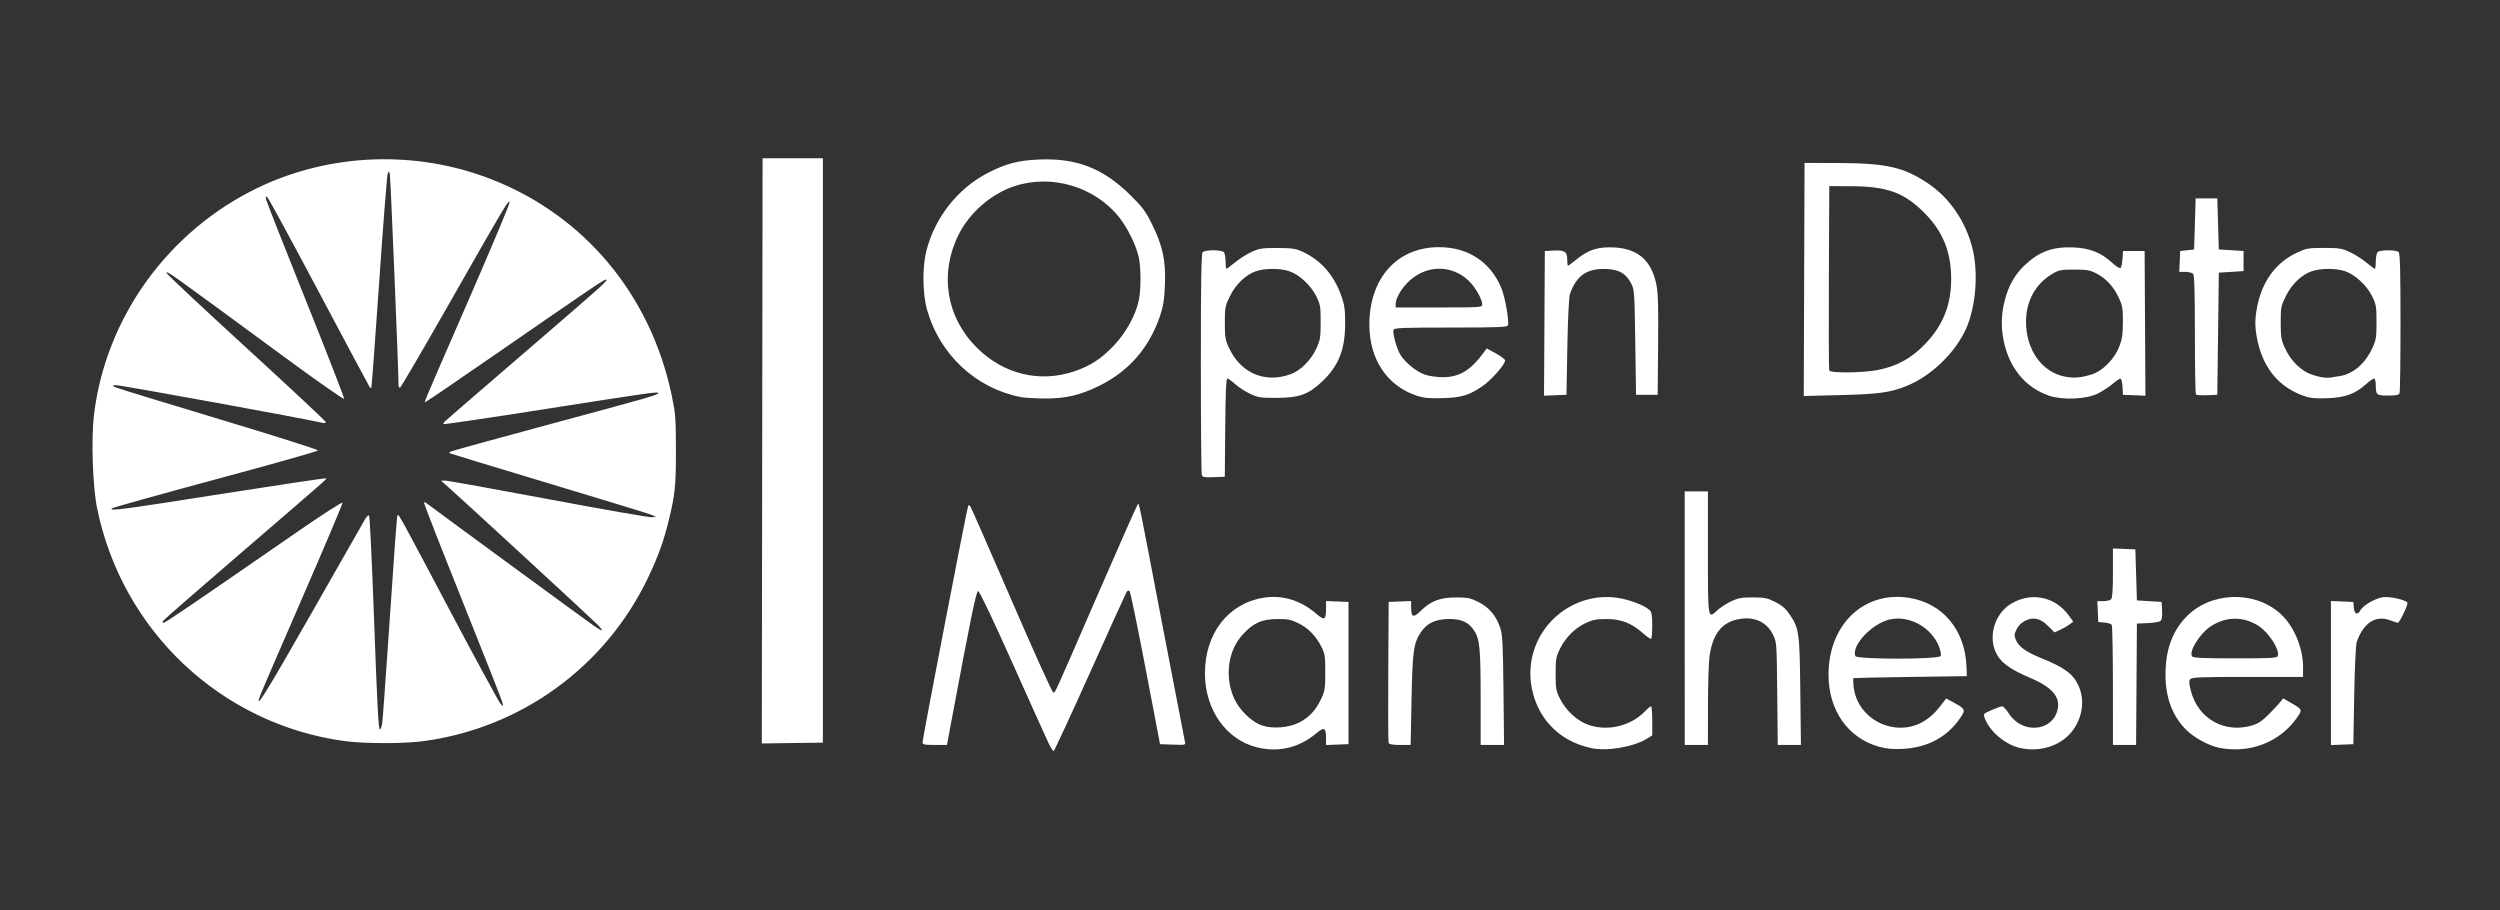 <?xml version="1.0" encoding="UTF-8"?>
<svg version="1.1" viewBox="0 0 250 91" xmlns="http://www.w3.org/2000/svg" xmlns:cc="http://creativecommons.org/ns#" xmlns:dc="http://purl.org/dc/elements/1.1/" xmlns:rdf="http://www.w3.org/1999/02/22-rdf-syntax-ns#">
<rect x="0" y="0" width="250" height="91" fill="#333333" stroke="none"/>
<g transform="translate(0,-961.4)">
<path d="m104.85 1035.7c-0.215-0.446-1.837-4.046-3.606-8-1.955-4.372-3.297-7.188-3.425-7.188-0.199 0-0.702 2.442-2.698 13.102l-0.427 2.28h-1.218c-1.064 0-1.218-0.035-1.218-0.275 0-0.393 4.471-23.571 4.565-23.665 0.043-0.042 0.134-0.013 0.203 0.066 0.069 0.079 1.922 4.301 4.119 9.381 2.196 5.08 4.075 9.237 4.176 9.237 0.223 0-0.19 0.906 4.438-9.739 2.126-4.889 3.923-8.951 3.995-9.027 0.167-0.177-0.036-1.161 2.474 11.964 1.196 6.249 2.213 11.522 2.26 11.717 0.086 0.351 0.073 0.354-1.199 0.309l-1.286-0.045-1.446-7.575c-0.796-4.166-1.515-7.644-1.599-7.728-0.101-0.101-0.201-0.075-0.296 0.077-0.079 0.127-1.728 3.761-3.665 8.076s-3.575 7.845-3.639 7.846c-0.065 1e-4 -0.293-0.365-0.508-0.811zm20.877 0.443c-3.112-0.757-5.244-3.787-5.233-7.438 0.012-3.966 2.321-6.946 5.831-7.528 1.884-0.312 3.735 0.242 5.284 1.582 0.846 0.732 0.992 0.657 0.995-0.515l3e-3 -0.741 2.242 0.09v14.222l-2.242 0.09-3e-3 -0.664c-4e-3 -1.109-0.168-1.184-1.025-0.471-1.699 1.413-3.724 1.888-5.851 1.371zm4.157-2.476c1.002-0.49 1.692-1.23 2.243-2.404 0.36-0.768 0.402-1.043 0.402-2.635-1.6e-4 -1.546-0.047-1.871-0.357-2.494-0.548-1.103-1.342-1.927-2.314-2.404-0.753-0.369-1.07-0.433-2.122-0.426-1.562 0.01-2.403 0.389-3.477 1.565-1.47 1.608-1.814 4.213-0.843 6.378 0.528 1.177 1.776 2.376 2.824 2.712 1.069 0.343 2.598 0.22 3.644-0.291zm29.234 2.54c-1.737-0.385-3.087-1.147-4.175-2.356-1.48-1.646-2.181-4.108-1.807-6.343 0.681-4.075 4.533-6.912 8.589-6.327 1.202 0.174 2.692 0.737 3.224 1.218 0.221 0.2 0.275 0.498 0.275 1.513 0 0.695-0.044 1.308-0.098 1.362-0.054 0.054-0.419-0.188-0.812-0.537-1.154-1.027-2.189-1.433-3.651-1.433-1.004 0-1.397 0.074-2.087 0.397-1.074 0.501-2.032 1.459-2.584 2.584-0.387 0.789-0.43 1.036-0.429 2.499 4.7e-4 1.488 0.038 1.698 0.453 2.518 0.532 1.052 1.525 2.021 2.524 2.462 1.938 0.858 4.493 0.322 5.979-1.253 0.25-0.265 0.511-0.481 0.58-0.481 0.069 0 0.126 0.655 0.126 1.456v1.456l-0.525 0.325c-1.35 0.834-4.027 1.286-5.581 0.941zm28.831-0.12c-3.136-0.852-5.098-3.635-5.096-7.228 2e-3 -5.021 3.557-8.399 8.072-7.672 3.37 0.543 5.595 3.224 5.726 6.899l0.033 0.927-5.643 0.082c-3.103 0.045-5.67 0.097-5.703 0.116-0.033 0.019-0.022 0.407 0.025 0.864 0.219 2.121 2 3.844 4.211 4.072 1.676 0.173 3.214-0.544 4.377-2.039l0.669-0.86 0.764 0.416c1.125 0.612 1.179 0.722 0.705 1.438-1.306 1.974-3.275 3.052-5.821 3.187-0.956 0.051-1.588-0.01-2.319-0.203zm6.13-9.089c0.05-0.131-0.023-0.538-0.163-0.904-0.752-1.97-3.034-3.219-4.994-2.734-1.773 0.438-3.789 2.605-3.391 3.644 0.136 0.354 8.412 0.349 8.548-0.01zm7.894 9.19c-1.487-0.35-2.991-1.629-3.505-2.982-0.155-0.408-0.133-0.434 0.694-0.8 0.47-0.208 0.945-0.378 1.056-0.378 0.111 0 0.423 0.342 0.694 0.761 1.297 2.002 4.252 1.795 4.826-0.338 0.353-1.313-0.481-2.314-2.717-3.261-1.77-0.749-2.724-1.388-3.223-2.158-1.093-1.685-0.442-4.23 1.349-5.28 2.019-1.183 4.378-0.685 5.744 1.214l0.431 0.599-0.372 0.282c-0.205 0.155-0.626 0.397-0.936 0.538l-0.564 0.255-0.626-0.626c-0.784-0.784-1.472-0.947-2.298-0.543-0.372 0.182-0.688 0.494-0.864 0.854-0.251 0.514-0.256 0.619-0.051 1.111 0.263 0.631 1 1.16 2.416 1.735 2.424 0.985 3.263 1.594 3.808 2.764 0.634 1.362 0.465 2.997-0.45 4.357-1.09 1.621-3.297 2.394-5.412 1.896zm19.986 0c-1.088-0.212-2.561-1.017-3.373-1.841-1.356-1.378-2.033-3.187-2.036-5.441-4e-3 -2.46 0.646-4.312 2.022-5.767 2.416-2.554 6.793-2.74 9.434-0.402 1.356 1.201 2.3 3.411 2.3 5.384v0.97h-5.546c-4.64 0-5.577 0.037-5.731 0.223-0.144 0.174-0.132 0.43 0.058 1.169 0.713 2.782 3.358 4.283 6.107 3.466 0.623-0.185 1.026-0.453 1.69-1.121 0.479-0.483 0.997-1.039 1.15-1.236l0.278-0.358 0.727 0.416c1.204 0.69 1.215 0.715 0.684 1.486-1.691 2.457-4.715 3.645-7.764 3.05zm5.82-9.186c0.225-0.586-0.864-2.308-1.887-2.986-1.486-0.985-3.233-0.992-4.764-0.021-1.121 0.711-2.289 2.574-1.912 3.049 0.116 0.146 1.17 0.193 4.313 0.193 3.577 0 4.173-0.033 4.25-0.235zm-88.918 8.699c-0.041-0.106-0.056-3.324-0.034-7.15l0.04-6.957 2.242-0.09 3e-3 0.587c5e-3 1.05 0.207 1.135 0.958 0.4 1.019-0.998 1.944-1.35 3.536-1.348 1.158 0 1.443 0.06 2.241 0.459 1.062 0.531 1.779 1.383 2.177 2.59 0.226 0.684 0.275 1.623 0.324 6.254l0.058 5.449h-2.34v-4.707c0-4.944-0.095-5.905-0.669-6.757-0.551-0.818-1.254-1.135-2.5-1.13-1.334 0.01-2.211 0.417-2.807 1.318-0.735 1.111-0.842 1.881-0.937 6.755l-0.088 4.522h-1.065c-0.709 0-1.089-0.065-1.139-0.193zm29.611-12.483v-12.676h2.319v6.111c0 6.759-0.014 6.674 0.942 5.775 0.29-0.272 0.909-0.674 1.377-0.893 0.712-0.334 1.068-0.398 2.189-0.394 1.175 0.01 1.449 0.06 2.242 0.465 0.656 0.334 1.04 0.665 1.404 1.206 0.97 1.445 1.017 1.779 1.085 7.711l0.062 5.372h-2.318l-0.051-5.14c-0.051-5.126-0.052-5.142-0.438-5.913-0.659-1.318-1.98-1.862-3.609-1.486-1.554 0.359-2.413 1.511-2.722 3.655-0.086 0.592-0.157 2.834-0.159 4.981l-3e-3 3.903h-2.319zm42.819 6.763c-2e-3 -3.252-0.054-5.995-0.118-6.095-0.064-0.1-0.393-0.204-0.732-0.232l-0.616-0.05-0.046-1.044-0.046-1.043h0.595c0.327 0 0.678-0.083 0.78-0.185 0.129-0.129 0.186-0.936 0.186-2.635v-2.449l2.242 0.09 0.077 2.551 0.077 2.551 2.473 0.154 0.046 0.864c0.031 0.581-0.022 0.92-0.161 1.036-0.114 0.094-0.691 0.192-1.282 0.218l-1.076 0.046-0.04 6.068-0.04 6.068h-2.315l-3e-3 -5.913zm21.8-1.275v-7.202l2.242 0.09 0.048 0.58c0.054 0.65 0.376 0.779 0.653 0.26 0.255-0.477 1.49-1.2 2.241-1.312 0.677-0.102 2.286 0.255 2.466 0.546 0.099 0.16-0.785 2.014-0.961 2.014-0.06 0-0.404-0.113-0.764-0.25-1.444-0.551-2.679 0.252-3.345 2.174-0.093 0.27-0.201 2.564-0.251 5.342l-0.087 4.87-2.242 0.09zm-198.65 6.801c-12.346-1.688-22.264-11.048-24.744-23.351-0.425-2.108-0.583-6.817-0.309-9.178 1.136-9.77 7.406-18.48 16.42-22.811 7.217-3.467 15.795-3.778 23.323-0.844 9.291 3.621 15.91 11.536 18.029 21.556 0.389 1.84 0.425 2.302 0.433 5.488 0.008 3.545-0.088 4.495-0.708 7.034-0.521 2.132-1.065 3.642-2.073 5.756-4.25 8.915-12.69 15.055-22.487 16.36-1.99 0.265-5.906 0.26-7.884-0.011zm3.773-1.738c0.049-0.319 0.301-3.71 0.56-7.536 0.733-10.85 0.911-13.256 0.985-13.33 0.111-0.111 0.292 0.222 5.266 9.62 2.61 4.932 4.877 9.102 5.038 9.267 0.288 0.296 0.291 0.293 0.145-0.232-0.081-0.293-1.888-4.875-4.015-10.182-2.127-5.307-3.835-9.682-3.794-9.723 0.041-0.041 0.162-0.01 0.271 0.082 0.527 0.416 16.06 11.794 16.689 12.224 0.946 0.648 1.085 0.626 0.428-0.066-0.463-0.487-13.909-12.872-15.203-14.003l-0.479-0.419 0.401-0.01c0.22-0.01 4.872 0.832 10.337 1.857 5.465 1.025 10.12 1.838 10.343 1.808l0.407-0.056-0.46-0.194c-0.253-0.106-4.879-1.522-10.28-3.145-5.401-1.623-9.849-2.976-9.884-3.005-0.035-0.029-0.023-0.095 0.028-0.146 0.051-0.051 4.567-1.297 10.035-2.77 10.02-2.698 10.793-2.92 10.793-3.107 0-0.156-0.96-0.02-11.553 1.644-5.407 0.849-9.868 1.507-9.913 1.462-0.045-0.044 0.019-0.172 0.141-0.281 0.433-0.39 2.617-2.275 9.189-7.933 6.691-5.761 7.218-6.237 6.9-6.237-0.199 0-1.478 0.866-10.842 7.338-3.784 2.615-6.978 4.794-7.099 4.842-0.274 0.107-0.78 1.327 4.151-9.999 2.31-5.305 4.179-9.752 4.154-9.883-0.068-0.353-0.362 0.139-5.832 9.75-2.746 4.825-5.054 8.773-5.13 8.773-0.075 0-0.137-0.122-0.136-0.27 0.004-1.296-0.8-20.767-0.87-21.063-0.09-0.378-0.095-0.379-0.219-0.055-0.07 0.182-0.452 5.052-0.849 10.821-0.397 5.769-0.75 10.519-0.784 10.554-0.034 0.036-0.098 0.028-0.143-0.016-0.044-0.044-2.31-4.282-5.035-9.417-2.725-5.135-5.062-9.441-5.195-9.568-0.216-0.208-0.229-0.185-0.132 0.228 0.059 0.253 1.847 4.793 3.973 10.09 2.126 5.296 3.84 9.706 3.809 9.799-0.031 0.092-2.732-1.798-6.002-4.201-11.95-8.781-11.743-8.634-11.743-8.365 0 0.091 3.583 3.447 7.961 7.456 4.379 4.009 7.961 7.359 7.961 7.443 0 0.084-0.157 0.115-0.348 0.068-1.525-0.375-20.375-3.814-20.676-3.772-0.387 0.054-0.387 0.054 0.077 0.252 0.255 0.109 4.903 1.533 10.329 3.165 5.426 1.632 9.848 3.035 9.828 3.117-0.021 0.083-4.632 1.387-10.248 2.898-5.615 1.511-10.278 2.815-10.361 2.898-0.293 0.293 0.848 0.142 11.054-1.462 5.644-0.887 10.294-1.581 10.333-1.542 0.093 0.092 0.679-0.423-8.182 7.205-4.294 3.696-7.902 6.837-8.019 6.978-0.163 0.197-0.167 0.257-0.018 0.257 0.183 0 2.447-1.539 13.37-9.088 2.466-1.704 4.502-3.017 4.525-2.918 0.023 0.099-1.776 4.354-3.998 9.456-2.222 5.101-4.135 9.542-4.252 9.867-0.577 1.609 0.553-0.209 5.225-8.411 2.781-4.882 5.171-9.074 5.312-9.315 0.141-0.241 0.308-0.381 0.372-0.309 0.064 0.071 0.266 4.2 0.45 9.173 0.384 10.419 0.479 12.213 0.644 12.213 0.066 0 0.16-0.261 0.21-0.58zm38.005-27.282 0.039-29.26h6.029v58.435l-6.107 0.084zm43.962 2.425c-0.053-0.138-0.096-5.17-0.096-11.183 0-8.297 0.045-10.977 0.186-11.118 0.102-0.102 0.575-0.186 1.051-0.186 0.476 0 0.949 0.083 1.051 0.186 0.102 0.102 0.185 0.519 0.185 0.928 0 0.408 0.036 0.742 0.079 0.742s0.445-0.297 0.891-0.661c0.446-0.363 1.193-0.833 1.66-1.043 0.739-0.334 1.067-0.382 2.549-0.38 1.435 9e-3 1.82 0.058 2.466 0.353 1.881 0.86 3.175 2.318 3.923 4.421 0.328 0.923 0.39 1.369 0.389 2.798-3e-3 2.618-0.679 4.282-2.378 5.855-1.339 1.24-2.248 1.557-4.478 1.562-1.602 0.01-1.863-0.037-2.647-0.404-0.478-0.224-1.147-0.659-1.487-0.966-0.34-0.307-0.696-0.559-0.791-0.559-0.122 0-0.184 1.427-0.213 4.908l-0.041 4.908-1.102 0.044c-0.901 0.037-1.119 0-1.198-0.206zm8.866-10.079c0.98-0.35 2.042-1.405 2.574-2.555 0.405-0.877 0.445-1.117 0.445-2.664 0-1.55-0.038-1.779-0.433-2.582-0.528-1.075-1.702-2.169-2.687-2.505-0.922-0.314-2.419-0.315-3.336-9e-3 -1.041 0.355-2.024 1.295-2.62 2.506-0.477 0.97-0.508 1.132-0.507 2.659 2e-3 1.425 0.051 1.732 0.402 2.483 1.193 2.552 3.583 3.584 6.162 2.662zm-26.995 2.272c-4.485-0.887-8.089-4.256-9.352-8.741-0.445-1.579-0.476-4.25-0.068-5.861 0.845-3.337 3.125-6.241 6.119-7.793 1.835-0.951 3.058-1.272 5.179-1.359 3.756-0.153 6.406 0.887 9.133 3.587 1.191 1.179 1.516 1.616 2.129 2.86 1.082 2.197 1.393 3.637 1.301 6.023-0.06 1.565-0.155 2.176-0.493 3.175-1.075 3.176-3.096 5.506-6.041 6.966-1.95 0.967-3.425 1.309-5.551 1.288-0.943-0.01-2.003-0.074-2.356-0.144zm5.346-2.562c1.63-0.547 2.727-1.26 4-2.6 1.201-1.264 2.185-3.058 2.489-4.54 0.218-1.058 0.216-3.191-4e-3 -4.236-0.249-1.187-1.089-2.921-1.937-4-2.428-3.09-6.773-4.391-10.512-3.147-2.339 0.778-4.498 2.664-5.591 4.883-1.92 3.899-1.22 8.203 1.831 11.255 2.656 2.656 6.273 3.543 9.722 2.385zm34.293 2.432c-2.979-0.984-4.755-3.639-4.755-7.109 0-4.654 2.78-7.75 6.957-7.75 2.927 0 5.183 1.49 6.257 4.135 0.374 0.921 0.785 3.303 0.637 3.69-0.068 0.177-1.056 0.214-5.713 0.214-4.801 0-5.644 0.033-5.718 0.226-0.122 0.317 0.312 1.897 0.688 2.504 0.488 0.789 1.633 1.71 2.473 1.99 0.42 0.14 1.226 0.25 1.791 0.246 1.632-0.013 2.747-0.682 4.023-2.415l0.341-0.464 0.895 0.488c0.492 0.268 0.914 0.583 0.938 0.698 0.071 0.348-1.376 1.998-2.284 2.605-1.374 0.917-2.043 1.118-3.942 1.18-1.363 0.044-1.877-0.01-2.587-0.237zm6.53-9.144c0-0.505-0.697-1.726-1.339-2.344-1.669-1.607-4.145-1.62-5.913-0.029-0.779 0.7-1.404 1.747-1.404 2.35v0.338h4.329c4.249 0 4.329-9e-3 4.329-0.314zm56.735 9.154c-2.243-0.743-3.842-2.545-4.483-5.051-0.392-1.532-0.393-2.949-3e-3 -4.475 0.378-1.478 0.992-2.572 1.964-3.502 1.473-1.409 2.862-1.914 4.979-1.811 1.592 0.077 2.713 0.529 3.797 1.528 0.427 0.394 0.769 0.601 0.853 0.516 0.077-0.077 0.161-0.489 0.187-0.914l0.048-0.773h2.164l0.04 7.234 0.04 7.234-2.245-0.09-0.047-0.812c-0.026-0.446-0.119-0.811-0.207-0.811-0.088 0-0.448 0.246-0.799 0.546-0.351 0.3-1.022 0.734-1.491 0.964-1.128 0.552-3.47 0.658-4.799 0.218zm4.246-2.152c1.058-0.333 2.234-1.524 2.716-2.75 0.292-0.742 0.364-1.225 0.371-2.469 8e-3 -1.351-0.043-1.654-0.393-2.403-0.533-1.139-1.253-1.932-2.211-2.437-0.693-0.365-0.962-0.415-2.256-0.415-1.322 0-1.54 0.041-2.188 0.422-1.677 0.986-2.635 2.716-2.642 4.771-9e-3 2.882 1.656 5.164 4.044 5.54 0.848 0.134 1.527 0.065 2.558-0.26zm21.182 2.164c-2.483-0.886-4.045-2.753-4.636-5.541-0.286-1.349-0.285-2.178 2e-3 -3.542 0.515-2.451 1.868-4.261 3.907-5.228 0.972-0.461 1.149-0.492 2.74-0.492 1.531 0 1.791 0.043 2.605 0.424 0.497 0.233 1.237 0.703 1.645 1.044 0.407 0.341 0.783 0.62 0.835 0.62 0.052 0 0.095-0.334 0.095-0.742 0-0.408 0.084-0.826 0.185-0.928 0.241-0.241 1.862-0.241 2.102 0 0.139 0.139 0.185 1.911 0.185 7.021 0 3.76-0.042 6.946-0.094 7.08-0.073 0.19-0.329 0.245-1.143 0.245-1.17 0-1.237-0.059-1.237-1.095 0-0.347-0.075-0.606-0.175-0.606-0.096 0-0.453 0.251-0.793 0.559-1.08 0.976-2.13 1.355-3.902 1.41-1.187 0.037-1.726-0.016-2.321-0.229zm3.55-1.976c1.37-0.222 2.561-1.229 3.284-2.779 0.392-0.84 0.433-1.089 0.433-2.628 0-1.55-0.038-1.779-0.433-2.582-0.528-1.075-1.702-2.169-2.687-2.505-0.922-0.314-2.419-0.315-3.336-9e-3 -1.042 0.355-2.024 1.295-2.62 2.507-0.477 0.972-0.508 1.132-0.505 2.659 3e-3 1.419 0.053 1.733 0.402 2.482 0.498 1.069 1.216 1.897 2.085 2.407 0.665 0.39 1.863 0.676 2.457 0.587 0.17-0.025 0.584-0.091 0.92-0.146zm-79.492-5.284 0.04-7.234 0.902-0.046c1.088-0.057 1.34 0.115 1.34 0.916 0 0.33 0.036 0.599 0.079 0.599s0.454-0.305 0.912-0.678c1.144-0.932 2.114-1.231 3.717-1.147 2.325 0.122 3.669 1.271 4.175 3.567 0.203 0.922 0.239 1.999 0.203 6.142l-0.043 5.024h-2.164l-0.077-5.256c-0.074-5.062-0.09-5.28-0.422-5.9-0.52-0.972-1.152-1.348-2.382-1.418-1.991-0.112-3.081 0.622-3.737 2.517-0.093 0.268-0.201 2.546-0.251 5.265l-0.088 4.792-2.245 0.09zm25.972-4.391 0.04-11.655 3.401 0.012c4.758 0.016 6.495 0.407 8.889 1.998 2.186 1.453 3.801 3.787 4.491 6.493 0.62 2.428 0.36 5.844-0.612 8.042-1.063 2.402-3.483 4.751-5.913 5.739-1.674 0.68-2.79 0.837-6.663 0.934l-3.672 0.092 0.04-11.655zm7.326 9.061c1.91-0.365 3.311-1.119 4.686-2.519 1.85-1.884 2.691-3.948 2.691-6.603 0-2.688-0.834-4.745-2.669-6.588-2.03-2.037-3.704-2.652-7.279-2.674l-2.242-0.013-0.04 9.121c-0.022 5.016-7e-3 9.208 0.034 9.314 0.106 0.278 3.301 0.253 4.819-0.038zm31.857 2.453c-0.06-0.06-0.109-2.762-0.109-6.005 0-4.379-0.048-5.943-0.186-6.08-0.102-0.102-0.453-0.186-0.78-0.186h-0.595l0.046-1.044 0.046-1.044 1.391-0.155 0.077-2.551 0.077-2.551h2.164l0.077 2.551 0.077 2.551 2.473 0.155v2.01l-2.473 0.155-0.077 6.106-0.077 6.106-1.011 0.044c-0.556 0.024-1.061-0.01-1.121-0.065z" fill="#fff" stroke-width=".155"/>
</g>
</svg>

